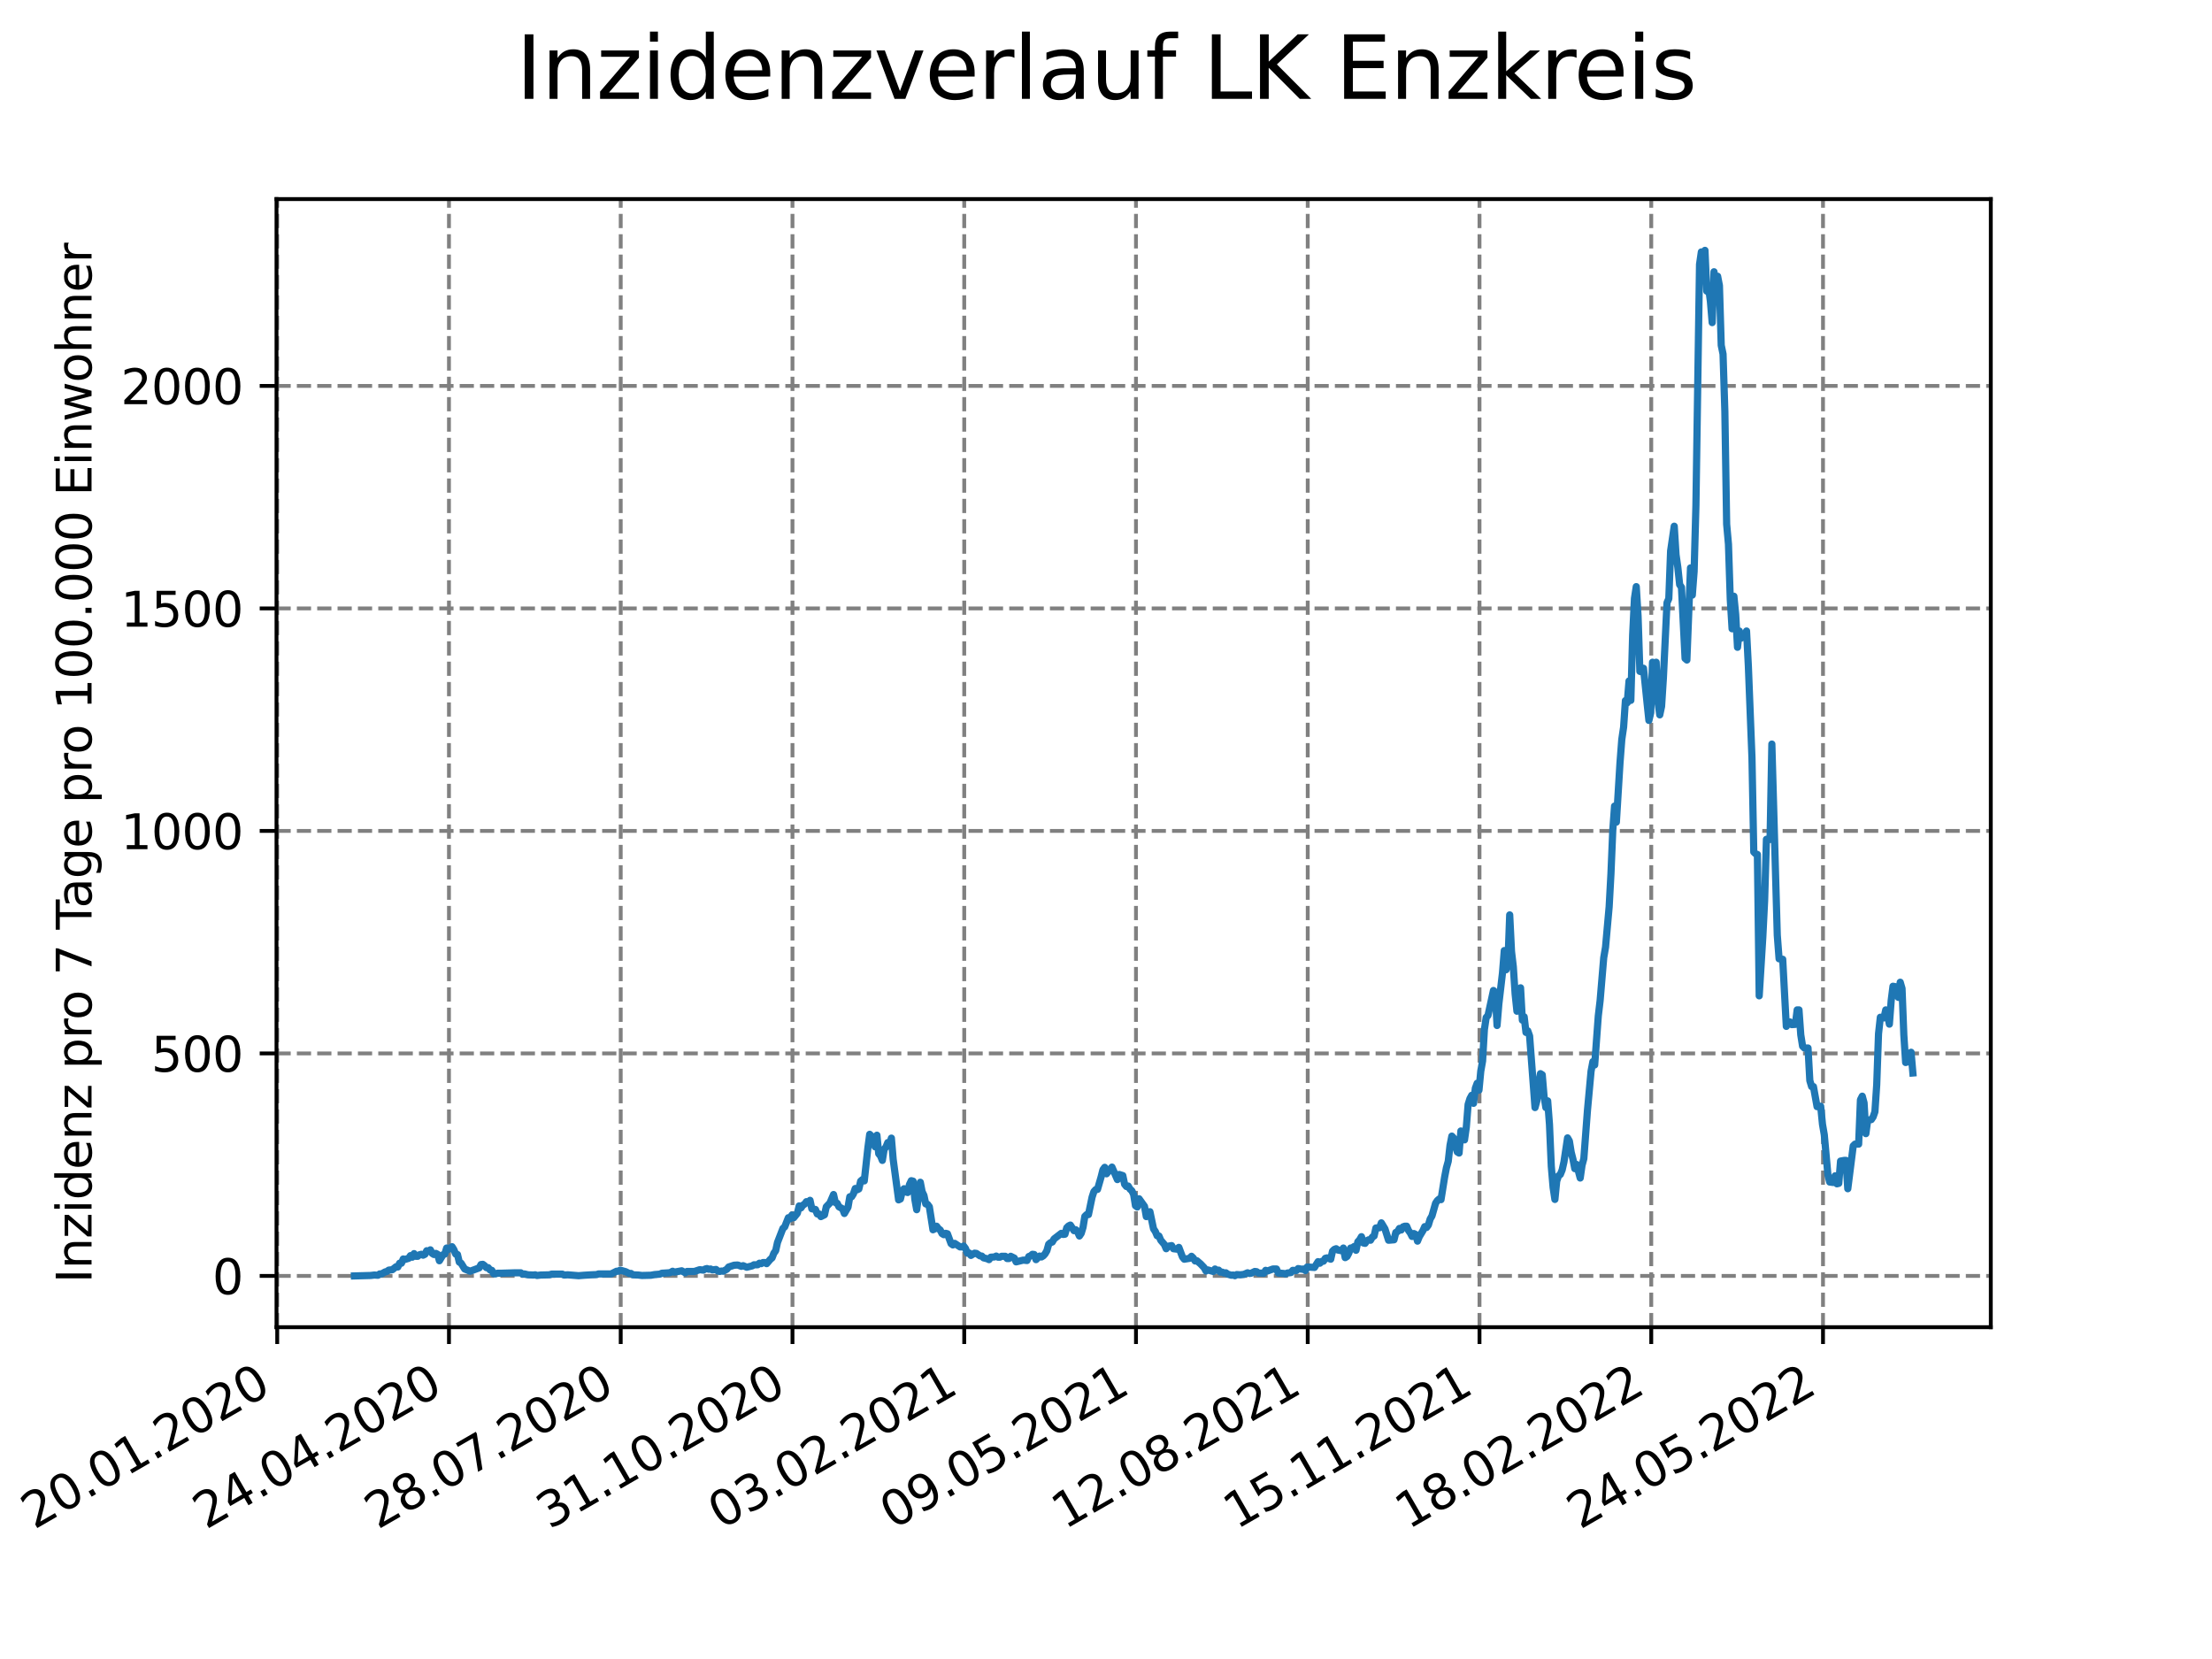 <?xml version="1.0" encoding="utf-8" standalone="no"?>
<!DOCTYPE svg PUBLIC "-//W3C//DTD SVG 1.1//EN"
  "http://www.w3.org/Graphics/SVG/1.1/DTD/svg11.dtd">
<svg xmlns:xlink="http://www.w3.org/1999/xlink" width="460.8pt" height="345.6pt" viewBox="0 0 460.8 345.6" xmlns="http://www.w3.org/2000/svg" version="1.1">
 <defs>
  <style type="text/css">*{stroke-linejoin: round; stroke-linecap: butt}</style>
 </defs>
 <g id="figure_1">
  <g id="patch_1">
   <path d="M 0 345.6 
L 460.8 345.6 
L 460.8 0 
L 0 0 
z
" style="fill: #ffffff"/>
  </g>
  <g id="axes_1">
   <g id="patch_2">
    <path d="M 57.6 276.48 
L 414.72 276.48 
L 414.72 41.472 
L 57.6 41.472 
z
" style="fill: #ffffff"/>
   </g>
   <g id="matplotlib.axis_1">
    <g id="xtick_1">
     <g id="line2d_1">
      <path d="M 57.748 276.48 
L 57.748 41.472 
" clip-path="url(#pcecd76188a)" style="fill: none; stroke-dasharray: 2.96,1.28; stroke-dashoffset: 0; stroke: #808080; stroke-width: 0.8"/>
     </g>
     <g id="line2d_2">
      <defs>
       <path id="mc641dbe0fe" d="M 0 0 
L 0 3.5 
" style="stroke: #000000; stroke-width: 0.8"/>
      </defs>
      <g>
       <use xlink:href="#mc641dbe0fe" x="57.748" y="276.48" style="stroke: #000000; stroke-width: 0.8"/>
      </g>
     </g>
     <g id="text_1">
      <!-- 20.01.2020 -->
      <g transform="translate(7.122 318.689)rotate(-30)scale(0.1 -0.1)">
       <defs>
        <path id="DejaVuSans-32" d="M 1228 531 
L 3431 531 
L 3431 0 
L 469 0 
L 469 531 
Q 828 903 1448 1529 
Q 2069 2156 2228 2338 
Q 2531 2678 2651 2914 
Q 2772 3150 2772 3378 
Q 2772 3750 2511 3984 
Q 2250 4219 1831 4219 
Q 1534 4219 1204 4116 
Q 875 4013 500 3803 
L 500 4441 
Q 881 4594 1212 4672 
Q 1544 4750 1819 4750 
Q 2544 4750 2975 4387 
Q 3406 4025 3406 3419 
Q 3406 3131 3298 2873 
Q 3191 2616 2906 2266 
Q 2828 2175 2409 1742 
Q 1991 1309 1228 531 
z
" transform="scale(0.016)"/>
        <path id="DejaVuSans-30" d="M 2034 4250 
Q 1547 4250 1301 3770 
Q 1056 3291 1056 2328 
Q 1056 1369 1301 889 
Q 1547 409 2034 409 
Q 2525 409 2770 889 
Q 3016 1369 3016 2328 
Q 3016 3291 2770 3770 
Q 2525 4250 2034 4250 
z
M 2034 4750 
Q 2819 4750 3233 4129 
Q 3647 3509 3647 2328 
Q 3647 1150 3233 529 
Q 2819 -91 2034 -91 
Q 1250 -91 836 529 
Q 422 1150 422 2328 
Q 422 3509 836 4129 
Q 1250 4750 2034 4750 
z
" transform="scale(0.016)"/>
        <path id="DejaVuSans-2e" d="M 684 794 
L 1344 794 
L 1344 0 
L 684 0 
L 684 794 
z
" transform="scale(0.016)"/>
        <path id="DejaVuSans-31" d="M 794 531 
L 1825 531 
L 1825 4091 
L 703 3866 
L 703 4441 
L 1819 4666 
L 2450 4666 
L 2450 531 
L 3481 531 
L 3481 0 
L 794 0 
L 794 531 
z
" transform="scale(0.016)"/>
       </defs>
       <use xlink:href="#DejaVuSans-32"/>
       <use xlink:href="#DejaVuSans-30" x="63.623"/>
       <use xlink:href="#DejaVuSans-2e" x="127.246"/>
       <use xlink:href="#DejaVuSans-30" x="159.033"/>
       <use xlink:href="#DejaVuSans-31" x="222.656"/>
       <use xlink:href="#DejaVuSans-2e" x="286.279"/>
       <use xlink:href="#DejaVuSans-32" x="318.066"/>
       <use xlink:href="#DejaVuSans-30" x="381.689"/>
       <use xlink:href="#DejaVuSans-32" x="445.312"/>
       <use xlink:href="#DejaVuSans-30" x="508.936"/>
      </g>
     </g>
    </g>
    <g id="xtick_2">
     <g id="line2d_3">
      <path d="M 93.527 276.48 
L 93.527 41.472 
" clip-path="url(#pcecd76188a)" style="fill: none; stroke-dasharray: 2.96,1.28; stroke-dashoffset: 0; stroke: #808080; stroke-width: 0.8"/>
     </g>
     <g id="line2d_4">
      <g>
       <use xlink:href="#mc641dbe0fe" x="93.527" y="276.48" style="stroke: #000000; stroke-width: 0.8"/>
      </g>
     </g>
     <g id="text_2">
      <!-- 24.04.2020 -->
      <g transform="translate(42.902 318.689)rotate(-30)scale(0.1 -0.1)">
       <defs>
        <path id="DejaVuSans-34" d="M 2419 4116 
L 825 1625 
L 2419 1625 
L 2419 4116 
z
M 2253 4666 
L 3047 4666 
L 3047 1625 
L 3713 1625 
L 3713 1100 
L 3047 1100 
L 3047 0 
L 2419 0 
L 2419 1100 
L 313 1100 
L 313 1709 
L 2253 4666 
z
" transform="scale(0.016)"/>
       </defs>
       <use xlink:href="#DejaVuSans-32"/>
       <use xlink:href="#DejaVuSans-34" x="63.623"/>
       <use xlink:href="#DejaVuSans-2e" x="127.246"/>
       <use xlink:href="#DejaVuSans-30" x="159.033"/>
       <use xlink:href="#DejaVuSans-34" x="222.656"/>
       <use xlink:href="#DejaVuSans-2e" x="286.279"/>
       <use xlink:href="#DejaVuSans-32" x="318.066"/>
       <use xlink:href="#DejaVuSans-30" x="381.689"/>
       <use xlink:href="#DejaVuSans-32" x="445.312"/>
       <use xlink:href="#DejaVuSans-30" x="508.936"/>
      </g>
     </g>
    </g>
    <g id="xtick_3">
     <g id="line2d_5">
      <path d="M 129.307 276.48 
L 129.307 41.472 
" clip-path="url(#pcecd76188a)" style="fill: none; stroke-dasharray: 2.96,1.28; stroke-dashoffset: 0; stroke: #808080; stroke-width: 0.8"/>
     </g>
     <g id="line2d_6">
      <g>
       <use xlink:href="#mc641dbe0fe" x="129.307" y="276.48" style="stroke: #000000; stroke-width: 0.8"/>
      </g>
     </g>
     <g id="text_3">
      <!-- 28.07.2020 -->
      <g transform="translate(78.682 318.689)rotate(-30)scale(0.1 -0.1)">
       <defs>
        <path id="DejaVuSans-38" d="M 2034 2216 
Q 1584 2216 1326 1975 
Q 1069 1734 1069 1313 
Q 1069 891 1326 650 
Q 1584 409 2034 409 
Q 2484 409 2743 651 
Q 3003 894 3003 1313 
Q 3003 1734 2745 1975 
Q 2488 2216 2034 2216 
z
M 1403 2484 
Q 997 2584 770 2862 
Q 544 3141 544 3541 
Q 544 4100 942 4425 
Q 1341 4750 2034 4750 
Q 2731 4750 3128 4425 
Q 3525 4100 3525 3541 
Q 3525 3141 3298 2862 
Q 3072 2584 2669 2484 
Q 3125 2378 3379 2068 
Q 3634 1759 3634 1313 
Q 3634 634 3220 271 
Q 2806 -91 2034 -91 
Q 1263 -91 848 271 
Q 434 634 434 1313 
Q 434 1759 690 2068 
Q 947 2378 1403 2484 
z
M 1172 3481 
Q 1172 3119 1398 2916 
Q 1625 2713 2034 2713 
Q 2441 2713 2670 2916 
Q 2900 3119 2900 3481 
Q 2900 3844 2670 4047 
Q 2441 4250 2034 4250 
Q 1625 4250 1398 4047 
Q 1172 3844 1172 3481 
z
" transform="scale(0.016)"/>
        <path id="DejaVuSans-37" d="M 525 4666 
L 3525 4666 
L 3525 4397 
L 1831 0 
L 1172 0 
L 2766 4134 
L 525 4134 
L 525 4666 
z
" transform="scale(0.016)"/>
       </defs>
       <use xlink:href="#DejaVuSans-32"/>
       <use xlink:href="#DejaVuSans-38" x="63.623"/>
       <use xlink:href="#DejaVuSans-2e" x="127.246"/>
       <use xlink:href="#DejaVuSans-30" x="159.033"/>
       <use xlink:href="#DejaVuSans-37" x="222.656"/>
       <use xlink:href="#DejaVuSans-2e" x="286.279"/>
       <use xlink:href="#DejaVuSans-32" x="318.066"/>
       <use xlink:href="#DejaVuSans-30" x="381.689"/>
       <use xlink:href="#DejaVuSans-32" x="445.312"/>
       <use xlink:href="#DejaVuSans-30" x="508.936"/>
      </g>
     </g>
    </g>
    <g id="xtick_4">
     <g id="line2d_7">
      <path d="M 165.087 276.48 
L 165.087 41.472 
" clip-path="url(#pcecd76188a)" style="fill: none; stroke-dasharray: 2.96,1.28; stroke-dashoffset: 0; stroke: #808080; stroke-width: 0.8"/>
     </g>
     <g id="line2d_8">
      <g>
       <use xlink:href="#mc641dbe0fe" x="165.087" y="276.48" style="stroke: #000000; stroke-width: 0.8"/>
      </g>
     </g>
     <g id="text_4">
      <!-- 31.10.2020 -->
      <g transform="translate(114.462 318.689)rotate(-30)scale(0.1 -0.1)">
       <defs>
        <path id="DejaVuSans-33" d="M 2597 2516 
Q 3050 2419 3304 2112 
Q 3559 1806 3559 1356 
Q 3559 666 3084 287 
Q 2609 -91 1734 -91 
Q 1441 -91 1130 -33 
Q 819 25 488 141 
L 488 750 
Q 750 597 1062 519 
Q 1375 441 1716 441 
Q 2309 441 2620 675 
Q 2931 909 2931 1356 
Q 2931 1769 2642 2001 
Q 2353 2234 1838 2234 
L 1294 2234 
L 1294 2753 
L 1863 2753 
Q 2328 2753 2575 2939 
Q 2822 3125 2822 3475 
Q 2822 3834 2567 4026 
Q 2313 4219 1838 4219 
Q 1578 4219 1281 4162 
Q 984 4106 628 3988 
L 628 4550 
Q 988 4650 1302 4700 
Q 1616 4750 1894 4750 
Q 2613 4750 3031 4423 
Q 3450 4097 3450 3541 
Q 3450 3153 3228 2886 
Q 3006 2619 2597 2516 
z
" transform="scale(0.016)"/>
       </defs>
       <use xlink:href="#DejaVuSans-33"/>
       <use xlink:href="#DejaVuSans-31" x="63.623"/>
       <use xlink:href="#DejaVuSans-2e" x="127.246"/>
       <use xlink:href="#DejaVuSans-31" x="159.033"/>
       <use xlink:href="#DejaVuSans-30" x="222.656"/>
       <use xlink:href="#DejaVuSans-2e" x="286.279"/>
       <use xlink:href="#DejaVuSans-32" x="318.066"/>
       <use xlink:href="#DejaVuSans-30" x="381.689"/>
       <use xlink:href="#DejaVuSans-32" x="445.312"/>
       <use xlink:href="#DejaVuSans-30" x="508.936"/>
      </g>
     </g>
    </g>
    <g id="xtick_5">
     <g id="line2d_9">
      <path d="M 200.867 276.48 
L 200.867 41.472 
" clip-path="url(#pcecd76188a)" style="fill: none; stroke-dasharray: 2.96,1.28; stroke-dashoffset: 0; stroke: #808080; stroke-width: 0.8"/>
     </g>
     <g id="line2d_10">
      <g>
       <use xlink:href="#mc641dbe0fe" x="200.867" y="276.48" style="stroke: #000000; stroke-width: 0.8"/>
      </g>
     </g>
     <g id="text_5">
      <!-- 03.02.2021 -->
      <g transform="translate(150.241 318.689)rotate(-30)scale(0.1 -0.1)">
       <use xlink:href="#DejaVuSans-30"/>
       <use xlink:href="#DejaVuSans-33" x="63.623"/>
       <use xlink:href="#DejaVuSans-2e" x="127.246"/>
       <use xlink:href="#DejaVuSans-30" x="159.033"/>
       <use xlink:href="#DejaVuSans-32" x="222.656"/>
       <use xlink:href="#DejaVuSans-2e" x="286.279"/>
       <use xlink:href="#DejaVuSans-32" x="318.066"/>
       <use xlink:href="#DejaVuSans-30" x="381.689"/>
       <use xlink:href="#DejaVuSans-32" x="445.312"/>
       <use xlink:href="#DejaVuSans-31" x="508.936"/>
      </g>
     </g>
    </g>
    <g id="xtick_6">
     <g id="line2d_11">
      <path d="M 236.646 276.48 
L 236.646 41.472 
" clip-path="url(#pcecd76188a)" style="fill: none; stroke-dasharray: 2.96,1.28; stroke-dashoffset: 0; stroke: #808080; stroke-width: 0.8"/>
     </g>
     <g id="line2d_12">
      <g>
       <use xlink:href="#mc641dbe0fe" x="236.646" y="276.48" style="stroke: #000000; stroke-width: 0.8"/>
      </g>
     </g>
     <g id="text_6">
      <!-- 09.05.2021 -->
      <g transform="translate(186.021 318.689)rotate(-30)scale(0.1 -0.1)">
       <defs>
        <path id="DejaVuSans-39" d="M 703 97 
L 703 672 
Q 941 559 1184 500 
Q 1428 441 1663 441 
Q 2288 441 2617 861 
Q 2947 1281 2994 2138 
Q 2813 1869 2534 1725 
Q 2256 1581 1919 1581 
Q 1219 1581 811 2004 
Q 403 2428 403 3163 
Q 403 3881 828 4315 
Q 1253 4750 1959 4750 
Q 2769 4750 3195 4129 
Q 3622 3509 3622 2328 
Q 3622 1225 3098 567 
Q 2575 -91 1691 -91 
Q 1453 -91 1209 -44 
Q 966 3 703 97 
z
M 1959 2075 
Q 2384 2075 2632 2365 
Q 2881 2656 2881 3163 
Q 2881 3666 2632 3958 
Q 2384 4250 1959 4250 
Q 1534 4250 1286 3958 
Q 1038 3666 1038 3163 
Q 1038 2656 1286 2365 
Q 1534 2075 1959 2075 
z
" transform="scale(0.016)"/>
        <path id="DejaVuSans-35" d="M 691 4666 
L 3169 4666 
L 3169 4134 
L 1269 4134 
L 1269 2991 
Q 1406 3038 1543 3061 
Q 1681 3084 1819 3084 
Q 2600 3084 3056 2656 
Q 3513 2228 3513 1497 
Q 3513 744 3044 326 
Q 2575 -91 1722 -91 
Q 1428 -91 1123 -41 
Q 819 9 494 109 
L 494 744 
Q 775 591 1075 516 
Q 1375 441 1709 441 
Q 2250 441 2565 725 
Q 2881 1009 2881 1497 
Q 2881 1984 2565 2268 
Q 2250 2553 1709 2553 
Q 1456 2553 1204 2497 
Q 953 2441 691 2322 
L 691 4666 
z
" transform="scale(0.016)"/>
       </defs>
       <use xlink:href="#DejaVuSans-30"/>
       <use xlink:href="#DejaVuSans-39" x="63.623"/>
       <use xlink:href="#DejaVuSans-2e" x="127.246"/>
       <use xlink:href="#DejaVuSans-30" x="159.033"/>
       <use xlink:href="#DejaVuSans-35" x="222.656"/>
       <use xlink:href="#DejaVuSans-2e" x="286.279"/>
       <use xlink:href="#DejaVuSans-32" x="318.066"/>
       <use xlink:href="#DejaVuSans-30" x="381.689"/>
       <use xlink:href="#DejaVuSans-32" x="445.312"/>
       <use xlink:href="#DejaVuSans-31" x="508.936"/>
      </g>
     </g>
    </g>
    <g id="xtick_7">
     <g id="line2d_13">
      <path d="M 272.426 276.48 
L 272.426 41.472 
" clip-path="url(#pcecd76188a)" style="fill: none; stroke-dasharray: 2.96,1.28; stroke-dashoffset: 0; stroke: #808080; stroke-width: 0.8"/>
     </g>
     <g id="line2d_14">
      <g>
       <use xlink:href="#mc641dbe0fe" x="272.426" y="276.48" style="stroke: #000000; stroke-width: 0.8"/>
      </g>
     </g>
     <g id="text_7">
      <!-- 12.08.2021 -->
      <g transform="translate(221.801 318.689)rotate(-30)scale(0.1 -0.1)">
       <use xlink:href="#DejaVuSans-31"/>
       <use xlink:href="#DejaVuSans-32" x="63.623"/>
       <use xlink:href="#DejaVuSans-2e" x="127.246"/>
       <use xlink:href="#DejaVuSans-30" x="159.033"/>
       <use xlink:href="#DejaVuSans-38" x="222.656"/>
       <use xlink:href="#DejaVuSans-2e" x="286.279"/>
       <use xlink:href="#DejaVuSans-32" x="318.066"/>
       <use xlink:href="#DejaVuSans-30" x="381.689"/>
       <use xlink:href="#DejaVuSans-32" x="445.312"/>
       <use xlink:href="#DejaVuSans-31" x="508.936"/>
      </g>
     </g>
    </g>
    <g id="xtick_8">
     <g id="line2d_15">
      <path d="M 308.206 276.48 
L 308.206 41.472 
" clip-path="url(#pcecd76188a)" style="fill: none; stroke-dasharray: 2.96,1.28; stroke-dashoffset: 0; stroke: #808080; stroke-width: 0.8"/>
     </g>
     <g id="line2d_16">
      <g>
       <use xlink:href="#mc641dbe0fe" x="308.206" y="276.48" style="stroke: #000000; stroke-width: 0.8"/>
      </g>
     </g>
     <g id="text_8">
      <!-- 15.11.2021 -->
      <g transform="translate(257.581 318.689)rotate(-30)scale(0.1 -0.1)">
       <use xlink:href="#DejaVuSans-31"/>
       <use xlink:href="#DejaVuSans-35" x="63.623"/>
       <use xlink:href="#DejaVuSans-2e" x="127.246"/>
       <use xlink:href="#DejaVuSans-31" x="159.033"/>
       <use xlink:href="#DejaVuSans-31" x="222.656"/>
       <use xlink:href="#DejaVuSans-2e" x="286.279"/>
       <use xlink:href="#DejaVuSans-32" x="318.066"/>
       <use xlink:href="#DejaVuSans-30" x="381.689"/>
       <use xlink:href="#DejaVuSans-32" x="445.312"/>
       <use xlink:href="#DejaVuSans-31" x="508.936"/>
      </g>
     </g>
    </g>
    <g id="xtick_9">
     <g id="line2d_17">
      <path d="M 343.986 276.48 
L 343.986 41.472 
" clip-path="url(#pcecd76188a)" style="fill: none; stroke-dasharray: 2.96,1.28; stroke-dashoffset: 0; stroke: #808080; stroke-width: 0.8"/>
     </g>
     <g id="line2d_18">
      <g>
       <use xlink:href="#mc641dbe0fe" x="343.986" y="276.48" style="stroke: #000000; stroke-width: 0.8"/>
      </g>
     </g>
     <g id="text_9">
      <!-- 18.02.2022 -->
      <g transform="translate(293.361 318.689)rotate(-30)scale(0.1 -0.1)">
       <use xlink:href="#DejaVuSans-31"/>
       <use xlink:href="#DejaVuSans-38" x="63.623"/>
       <use xlink:href="#DejaVuSans-2e" x="127.246"/>
       <use xlink:href="#DejaVuSans-30" x="159.033"/>
       <use xlink:href="#DejaVuSans-32" x="222.656"/>
       <use xlink:href="#DejaVuSans-2e" x="286.279"/>
       <use xlink:href="#DejaVuSans-32" x="318.066"/>
       <use xlink:href="#DejaVuSans-30" x="381.689"/>
       <use xlink:href="#DejaVuSans-32" x="445.312"/>
       <use xlink:href="#DejaVuSans-32" x="508.936"/>
      </g>
     </g>
    </g>
    <g id="xtick_10">
     <g id="line2d_19">
      <path d="M 379.766 276.48 
L 379.766 41.472 
" clip-path="url(#pcecd76188a)" style="fill: none; stroke-dasharray: 2.96,1.28; stroke-dashoffset: 0; stroke: #808080; stroke-width: 0.8"/>
     </g>
     <g id="line2d_20">
      <g>
       <use xlink:href="#mc641dbe0fe" x="379.766" y="276.48" style="stroke: #000000; stroke-width: 0.8"/>
      </g>
     </g>
     <g id="text_10">
      <!-- 24.05.2022 -->
      <g transform="translate(329.14 318.689)rotate(-30)scale(0.1 -0.1)">
       <use xlink:href="#DejaVuSans-32"/>
       <use xlink:href="#DejaVuSans-34" x="63.623"/>
       <use xlink:href="#DejaVuSans-2e" x="127.246"/>
       <use xlink:href="#DejaVuSans-30" x="159.033"/>
       <use xlink:href="#DejaVuSans-35" x="222.656"/>
       <use xlink:href="#DejaVuSans-2e" x="286.279"/>
       <use xlink:href="#DejaVuSans-32" x="318.066"/>
       <use xlink:href="#DejaVuSans-30" x="381.689"/>
       <use xlink:href="#DejaVuSans-32" x="445.312"/>
       <use xlink:href="#DejaVuSans-32" x="508.936"/>
      </g>
     </g>
    </g>
   </g>
   <g id="matplotlib.axis_2">
    <g id="ytick_1">
     <g id="line2d_21">
      <path d="M 57.6 265.798 
L 414.72 265.798 
" clip-path="url(#pcecd76188a)" style="fill: none; stroke-dasharray: 2.96,1.28; stroke-dashoffset: 0; stroke: #808080; stroke-width: 0.8"/>
     </g>
     <g id="line2d_22">
      <defs>
       <path id="m8a244eba65" d="M 0 0 
L -3.5 0 
" style="stroke: #000000; stroke-width: 0.8"/>
      </defs>
      <g>
       <use xlink:href="#m8a244eba65" x="57.6" y="265.798" style="stroke: #000000; stroke-width: 0.8"/>
      </g>
     </g>
     <g id="text_11">
      <!-- 0 -->
      <g transform="translate(44.237 269.597)scale(0.1 -0.1)">
       <use xlink:href="#DejaVuSans-30"/>
      </g>
     </g>
    </g>
    <g id="ytick_2">
     <g id="line2d_23">
      <path d="M 57.6 219.447 
L 414.72 219.447 
" clip-path="url(#pcecd76188a)" style="fill: none; stroke-dasharray: 2.96,1.28; stroke-dashoffset: 0; stroke: #808080; stroke-width: 0.8"/>
     </g>
     <g id="line2d_24">
      <g>
       <use xlink:href="#m8a244eba65" x="57.6" y="219.447" style="stroke: #000000; stroke-width: 0.8"/>
      </g>
     </g>
     <g id="text_12">
      <!-- 500 -->
      <g transform="translate(31.512 223.246)scale(0.1 -0.1)">
       <use xlink:href="#DejaVuSans-35"/>
       <use xlink:href="#DejaVuSans-30" x="63.623"/>
       <use xlink:href="#DejaVuSans-30" x="127.246"/>
      </g>
     </g>
    </g>
    <g id="ytick_3">
     <g id="line2d_25">
      <path d="M 57.6 173.095 
L 414.72 173.095 
" clip-path="url(#pcecd76188a)" style="fill: none; stroke-dasharray: 2.96,1.28; stroke-dashoffset: 0; stroke: #808080; stroke-width: 0.8"/>
     </g>
     <g id="line2d_26">
      <g>
       <use xlink:href="#m8a244eba65" x="57.6" y="173.095" style="stroke: #000000; stroke-width: 0.8"/>
      </g>
     </g>
     <g id="text_13">
      <!-- 1000 -->
      <g transform="translate(25.15 176.895)scale(0.1 -0.1)">
       <use xlink:href="#DejaVuSans-31"/>
       <use xlink:href="#DejaVuSans-30" x="63.623"/>
       <use xlink:href="#DejaVuSans-30" x="127.246"/>
       <use xlink:href="#DejaVuSans-30" x="190.869"/>
      </g>
     </g>
    </g>
    <g id="ytick_4">
     <g id="line2d_27">
      <path d="M 57.6 126.744 
L 414.72 126.744 
" clip-path="url(#pcecd76188a)" style="fill: none; stroke-dasharray: 2.96,1.28; stroke-dashoffset: 0; stroke: #808080; stroke-width: 0.8"/>
     </g>
     <g id="line2d_28">
      <g>
       <use xlink:href="#m8a244eba65" x="57.6" y="126.744" style="stroke: #000000; stroke-width: 0.8"/>
      </g>
     </g>
     <g id="text_14">
      <!-- 1500 -->
      <g transform="translate(25.15 130.543)scale(0.1 -0.1)">
       <use xlink:href="#DejaVuSans-31"/>
       <use xlink:href="#DejaVuSans-35" x="63.623"/>
       <use xlink:href="#DejaVuSans-30" x="127.246"/>
       <use xlink:href="#DejaVuSans-30" x="190.869"/>
      </g>
     </g>
    </g>
    <g id="ytick_5">
     <g id="line2d_29">
      <path d="M 57.6 80.393 
L 414.72 80.393 
" clip-path="url(#pcecd76188a)" style="fill: none; stroke-dasharray: 2.96,1.28; stroke-dashoffset: 0; stroke: #808080; stroke-width: 0.8"/>
     </g>
     <g id="line2d_30">
      <g>
       <use xlink:href="#m8a244eba65" x="57.6" y="80.393" style="stroke: #000000; stroke-width: 0.8"/>
      </g>
     </g>
     <g id="text_15">
      <!-- 2000 -->
      <g transform="translate(25.15 84.192)scale(0.1 -0.1)">
       <use xlink:href="#DejaVuSans-32"/>
       <use xlink:href="#DejaVuSans-30" x="63.623"/>
       <use xlink:href="#DejaVuSans-30" x="127.246"/>
       <use xlink:href="#DejaVuSans-30" x="190.869"/>
      </g>
     </g>
    </g>
    <g id="text_16">
     <!-- Inzidenz pro 7 Tage pro 100.000 Einwohner -->
     <g transform="translate(19.07 267.301)rotate(-90)scale(0.1 -0.1)">
      <defs>
       <path id="DejaVuSans-49" d="M 628 4666 
L 1259 4666 
L 1259 0 
L 628 0 
L 628 4666 
z
" transform="scale(0.016)"/>
       <path id="DejaVuSans-6e" d="M 3513 2113 
L 3513 0 
L 2938 0 
L 2938 2094 
Q 2938 2591 2744 2837 
Q 2550 3084 2163 3084 
Q 1697 3084 1428 2787 
Q 1159 2491 1159 1978 
L 1159 0 
L 581 0 
L 581 3500 
L 1159 3500 
L 1159 2956 
Q 1366 3272 1645 3428 
Q 1925 3584 2291 3584 
Q 2894 3584 3203 3211 
Q 3513 2838 3513 2113 
z
" transform="scale(0.016)"/>
       <path id="DejaVuSans-7a" d="M 353 3500 
L 3084 3500 
L 3084 2975 
L 922 459 
L 3084 459 
L 3084 0 
L 275 0 
L 275 525 
L 2438 3041 
L 353 3041 
L 353 3500 
z
" transform="scale(0.016)"/>
       <path id="DejaVuSans-69" d="M 603 3500 
L 1178 3500 
L 1178 0 
L 603 0 
L 603 3500 
z
M 603 4863 
L 1178 4863 
L 1178 4134 
L 603 4134 
L 603 4863 
z
" transform="scale(0.016)"/>
       <path id="DejaVuSans-64" d="M 2906 2969 
L 2906 4863 
L 3481 4863 
L 3481 0 
L 2906 0 
L 2906 525 
Q 2725 213 2448 61 
Q 2172 -91 1784 -91 
Q 1150 -91 751 415 
Q 353 922 353 1747 
Q 353 2572 751 3078 
Q 1150 3584 1784 3584 
Q 2172 3584 2448 3432 
Q 2725 3281 2906 2969 
z
M 947 1747 
Q 947 1113 1208 752 
Q 1469 391 1925 391 
Q 2381 391 2643 752 
Q 2906 1113 2906 1747 
Q 2906 2381 2643 2742 
Q 2381 3103 1925 3103 
Q 1469 3103 1208 2742 
Q 947 2381 947 1747 
z
" transform="scale(0.016)"/>
       <path id="DejaVuSans-65" d="M 3597 1894 
L 3597 1613 
L 953 1613 
Q 991 1019 1311 708 
Q 1631 397 2203 397 
Q 2534 397 2845 478 
Q 3156 559 3463 722 
L 3463 178 
Q 3153 47 2828 -22 
Q 2503 -91 2169 -91 
Q 1331 -91 842 396 
Q 353 884 353 1716 
Q 353 2575 817 3079 
Q 1281 3584 2069 3584 
Q 2775 3584 3186 3129 
Q 3597 2675 3597 1894 
z
M 3022 2063 
Q 3016 2534 2758 2815 
Q 2500 3097 2075 3097 
Q 1594 3097 1305 2825 
Q 1016 2553 972 2059 
L 3022 2063 
z
" transform="scale(0.016)"/>
       <path id="DejaVuSans-20" transform="scale(0.016)"/>
       <path id="DejaVuSans-70" d="M 1159 525 
L 1159 -1331 
L 581 -1331 
L 581 3500 
L 1159 3500 
L 1159 2969 
Q 1341 3281 1617 3432 
Q 1894 3584 2278 3584 
Q 2916 3584 3314 3078 
Q 3713 2572 3713 1747 
Q 3713 922 3314 415 
Q 2916 -91 2278 -91 
Q 1894 -91 1617 61 
Q 1341 213 1159 525 
z
M 3116 1747 
Q 3116 2381 2855 2742 
Q 2594 3103 2138 3103 
Q 1681 3103 1420 2742 
Q 1159 2381 1159 1747 
Q 1159 1113 1420 752 
Q 1681 391 2138 391 
Q 2594 391 2855 752 
Q 3116 1113 3116 1747 
z
" transform="scale(0.016)"/>
       <path id="DejaVuSans-72" d="M 2631 2963 
Q 2534 3019 2420 3045 
Q 2306 3072 2169 3072 
Q 1681 3072 1420 2755 
Q 1159 2438 1159 1844 
L 1159 0 
L 581 0 
L 581 3500 
L 1159 3500 
L 1159 2956 
Q 1341 3275 1631 3429 
Q 1922 3584 2338 3584 
Q 2397 3584 2469 3576 
Q 2541 3569 2628 3553 
L 2631 2963 
z
" transform="scale(0.016)"/>
       <path id="DejaVuSans-6f" d="M 1959 3097 
Q 1497 3097 1228 2736 
Q 959 2375 959 1747 
Q 959 1119 1226 758 
Q 1494 397 1959 397 
Q 2419 397 2687 759 
Q 2956 1122 2956 1747 
Q 2956 2369 2687 2733 
Q 2419 3097 1959 3097 
z
M 1959 3584 
Q 2709 3584 3137 3096 
Q 3566 2609 3566 1747 
Q 3566 888 3137 398 
Q 2709 -91 1959 -91 
Q 1206 -91 779 398 
Q 353 888 353 1747 
Q 353 2609 779 3096 
Q 1206 3584 1959 3584 
z
" transform="scale(0.016)"/>
       <path id="DejaVuSans-54" d="M -19 4666 
L 3928 4666 
L 3928 4134 
L 2272 4134 
L 2272 0 
L 1638 0 
L 1638 4134 
L -19 4134 
L -19 4666 
z
" transform="scale(0.016)"/>
       <path id="DejaVuSans-61" d="M 2194 1759 
Q 1497 1759 1228 1600 
Q 959 1441 959 1056 
Q 959 750 1161 570 
Q 1363 391 1709 391 
Q 2188 391 2477 730 
Q 2766 1069 2766 1631 
L 2766 1759 
L 2194 1759 
z
M 3341 1997 
L 3341 0 
L 2766 0 
L 2766 531 
Q 2569 213 2275 61 
Q 1981 -91 1556 -91 
Q 1019 -91 701 211 
Q 384 513 384 1019 
Q 384 1609 779 1909 
Q 1175 2209 1959 2209 
L 2766 2209 
L 2766 2266 
Q 2766 2663 2505 2880 
Q 2244 3097 1772 3097 
Q 1472 3097 1187 3025 
Q 903 2953 641 2809 
L 641 3341 
Q 956 3463 1253 3523 
Q 1550 3584 1831 3584 
Q 2591 3584 2966 3190 
Q 3341 2797 3341 1997 
z
" transform="scale(0.016)"/>
       <path id="DejaVuSans-67" d="M 2906 1791 
Q 2906 2416 2648 2759 
Q 2391 3103 1925 3103 
Q 1463 3103 1205 2759 
Q 947 2416 947 1791 
Q 947 1169 1205 825 
Q 1463 481 1925 481 
Q 2391 481 2648 825 
Q 2906 1169 2906 1791 
z
M 3481 434 
Q 3481 -459 3084 -895 
Q 2688 -1331 1869 -1331 
Q 1566 -1331 1297 -1286 
Q 1028 -1241 775 -1147 
L 775 -588 
Q 1028 -725 1275 -790 
Q 1522 -856 1778 -856 
Q 2344 -856 2625 -561 
Q 2906 -266 2906 331 
L 2906 616 
Q 2728 306 2450 153 
Q 2172 0 1784 0 
Q 1141 0 747 490 
Q 353 981 353 1791 
Q 353 2603 747 3093 
Q 1141 3584 1784 3584 
Q 2172 3584 2450 3431 
Q 2728 3278 2906 2969 
L 2906 3500 
L 3481 3500 
L 3481 434 
z
" transform="scale(0.016)"/>
       <path id="DejaVuSans-45" d="M 628 4666 
L 3578 4666 
L 3578 4134 
L 1259 4134 
L 1259 2753 
L 3481 2753 
L 3481 2222 
L 1259 2222 
L 1259 531 
L 3634 531 
L 3634 0 
L 628 0 
L 628 4666 
z
" transform="scale(0.016)"/>
       <path id="DejaVuSans-77" d="M 269 3500 
L 844 3500 
L 1563 769 
L 2278 3500 
L 2956 3500 
L 3675 769 
L 4391 3500 
L 4966 3500 
L 4050 0 
L 3372 0 
L 2619 2869 
L 1863 0 
L 1184 0 
L 269 3500 
z
" transform="scale(0.016)"/>
       <path id="DejaVuSans-68" d="M 3513 2113 
L 3513 0 
L 2938 0 
L 2938 2094 
Q 2938 2591 2744 2837 
Q 2550 3084 2163 3084 
Q 1697 3084 1428 2787 
Q 1159 2491 1159 1978 
L 1159 0 
L 581 0 
L 581 4863 
L 1159 4863 
L 1159 2956 
Q 1366 3272 1645 3428 
Q 1925 3584 2291 3584 
Q 2894 3584 3203 3211 
Q 3513 2838 3513 2113 
z
" transform="scale(0.016)"/>
      </defs>
      <use xlink:href="#DejaVuSans-49"/>
      <use xlink:href="#DejaVuSans-6e" x="29.492"/>
      <use xlink:href="#DejaVuSans-7a" x="92.871"/>
      <use xlink:href="#DejaVuSans-69" x="145.361"/>
      <use xlink:href="#DejaVuSans-64" x="173.145"/>
      <use xlink:href="#DejaVuSans-65" x="236.621"/>
      <use xlink:href="#DejaVuSans-6e" x="298.145"/>
      <use xlink:href="#DejaVuSans-7a" x="361.523"/>
      <use xlink:href="#DejaVuSans-20" x="414.014"/>
      <use xlink:href="#DejaVuSans-70" x="445.801"/>
      <use xlink:href="#DejaVuSans-72" x="509.277"/>
      <use xlink:href="#DejaVuSans-6f" x="548.141"/>
      <use xlink:href="#DejaVuSans-20" x="609.322"/>
      <use xlink:href="#DejaVuSans-37" x="641.109"/>
      <use xlink:href="#DejaVuSans-20" x="704.732"/>
      <use xlink:href="#DejaVuSans-54" x="736.52"/>
      <use xlink:href="#DejaVuSans-61" x="781.104"/>
      <use xlink:href="#DejaVuSans-67" x="842.383"/>
      <use xlink:href="#DejaVuSans-65" x="905.859"/>
      <use xlink:href="#DejaVuSans-20" x="967.383"/>
      <use xlink:href="#DejaVuSans-70" x="999.17"/>
      <use xlink:href="#DejaVuSans-72" x="1062.646"/>
      <use xlink:href="#DejaVuSans-6f" x="1101.51"/>
      <use xlink:href="#DejaVuSans-20" x="1162.691"/>
      <use xlink:href="#DejaVuSans-31" x="1194.479"/>
      <use xlink:href="#DejaVuSans-30" x="1258.102"/>
      <use xlink:href="#DejaVuSans-30" x="1321.725"/>
      <use xlink:href="#DejaVuSans-2e" x="1385.348"/>
      <use xlink:href="#DejaVuSans-30" x="1417.135"/>
      <use xlink:href="#DejaVuSans-30" x="1480.758"/>
      <use xlink:href="#DejaVuSans-30" x="1544.381"/>
      <use xlink:href="#DejaVuSans-20" x="1608.004"/>
      <use xlink:href="#DejaVuSans-45" x="1639.791"/>
      <use xlink:href="#DejaVuSans-69" x="1702.975"/>
      <use xlink:href="#DejaVuSans-6e" x="1730.758"/>
      <use xlink:href="#DejaVuSans-77" x="1794.137"/>
      <use xlink:href="#DejaVuSans-6f" x="1875.924"/>
      <use xlink:href="#DejaVuSans-68" x="1937.105"/>
      <use xlink:href="#DejaVuSans-6e" x="2000.484"/>
      <use xlink:href="#DejaVuSans-65" x="2063.863"/>
      <use xlink:href="#DejaVuSans-72" x="2125.387"/>
     </g>
    </g>
   </g>
   <g id="line2d_31">
    <path d="M 73.833 265.798 
L 77.222 265.705 
L 77.976 265.612 
L 78.729 265.658 
L 79.106 265.38 
L 79.482 265.38 
L 80.235 264.962 
L 80.612 264.869 
L 80.989 264.59 
L 81.742 264.497 
L 82.495 263.893 
L 82.872 263.94 
L 83.248 263.15 
L 83.625 263.15 
L 84.002 262.267 
L 84.378 262.36 
L 85.132 262.128 
L 85.508 261.57 
L 85.885 261.896 
L 86.261 261.152 
L 86.638 261.71 
L 87.015 261.71 
L 87.391 261.385 
L 87.768 261.292 
L 88.145 261.478 
L 88.521 261.292 
L 88.898 260.548 
L 89.275 260.688 
L 89.651 260.363 
L 90.028 261.106 
L 90.404 261.338 
L 90.781 261.106 
L 91.158 261.292 
L 91.534 262.639 
L 92.288 261.385 
L 92.664 261.245 
L 93.041 259.991 
L 93.417 260.27 
L 94.171 259.712 
L 94.547 260.316 
L 94.924 261.245 
L 95.301 261.338 
L 95.677 262.918 
L 96.054 263.15 
L 96.807 264.358 
L 97.937 264.822 
L 99.82 264.125 
L 100.197 263.429 
L 100.573 263.382 
L 100.95 263.661 
L 101.327 264.079 
L 101.703 264.079 
L 102.08 264.544 
L 102.457 264.636 
L 102.833 265.333 
L 103.21 265.38 
L 103.586 265.24 
L 104.34 265.24 
L 107.353 265.147 
L 108.106 265.147 
L 108.483 265.147 
L 108.859 265.426 
L 109.236 265.38 
L 109.989 265.566 
L 111.119 265.612 
L 111.496 265.566 
L 111.872 265.705 
L 112.626 265.612 
L 114.509 265.566 
L 114.885 265.426 
L 117.145 265.426 
L 117.522 265.612 
L 118.275 265.566 
L 120.535 265.751 
L 121.665 265.658 
L 123.171 265.566 
L 124.301 265.519 
L 124.678 265.38 
L 127.314 265.38 
L 128.444 264.822 
L 128.821 264.822 
L 129.197 264.59 
L 130.327 264.915 
L 131.08 265.287 
L 131.457 265.287 
L 131.834 265.566 
L 132.964 265.612 
L 133.717 265.705 
L 135.6 265.658 
L 136.353 265.519 
L 137.483 265.426 
L 137.86 265.24 
L 139.366 265.147 
L 139.743 265.055 
L 140.12 264.822 
L 140.496 265.008 
L 142.003 264.729 
L 142.756 265.147 
L 143.133 264.869 
L 144.639 264.869 
L 145.769 264.497 
L 146.522 264.59 
L 146.899 264.358 
L 147.275 264.265 
L 147.652 264.404 
L 148.029 264.358 
L 148.405 264.544 
L 149.159 264.451 
L 149.535 264.776 
L 149.912 264.869 
L 150.288 264.776 
L 150.665 264.822 
L 151.418 264.404 
L 151.795 263.94 
L 152.925 263.568 
L 153.678 263.522 
L 154.431 263.8 
L 154.808 263.661 
L 155.561 263.986 
L 156.691 263.707 
L 157.068 263.475 
L 157.821 263.475 
L 158.198 263.15 
L 158.574 263.243 
L 158.951 263.011 
L 159.328 263.011 
L 159.704 263.243 
L 160.457 262.36 
L 160.834 262.035 
L 161.211 261.059 
L 161.587 260.548 
L 161.964 258.83 
L 163.094 255.903 
L 163.471 255.578 
L 164.224 253.673 
L 164.6 253.905 
L 164.977 253.116 
L 165.354 253.673 
L 166.107 252.744 
L 166.484 251.211 
L 166.86 251.629 
L 167.237 251.072 
L 167.613 250.84 
L 167.99 250.329 
L 168.367 250.468 
L 168.743 250.05 
L 169.12 251.815 
L 169.873 251.954 
L 170.25 252.884 
L 170.626 252.884 
L 171.003 253.441 
L 171.756 253.069 
L 172.133 251.397 
L 172.886 250.607 
L 173.64 248.842 
L 174.016 250.514 
L 174.393 250.654 
L 174.769 251.397 
L 175.523 251.815 
L 175.899 252.791 
L 176.653 251.49 
L 177.029 249.307 
L 177.406 249.307 
L 177.782 248.703 
L 178.159 247.588 
L 178.536 247.866 
L 178.912 247.681 
L 179.289 246.055 
L 179.666 245.73 
L 180.042 246.008 
L 180.795 239.133 
L 181.172 236.299 
L 181.549 236.671 
L 181.925 237.461 
L 182.302 238.901 
L 182.679 236.485 
L 183.055 240.341 
L 183.432 240.805 
L 183.809 241.734 
L 184.185 239.412 
L 184.562 238.947 
L 184.938 238.018 
L 185.315 238.39 
L 185.692 237.089 
L 186.068 241.549 
L 187.198 249.957 
L 187.575 249.771 
L 187.951 248.238 
L 188.328 247.634 
L 188.705 248.285 
L 189.081 248.424 
L 189.458 246.752 
L 189.835 245.962 
L 190.211 246.055 
L 190.588 249.91 
L 190.964 252.001 
L 191.718 246.287 
L 192.094 248.238 
L 192.471 249.028 
L 192.848 250.793 
L 193.224 250.886 
L 193.601 251.397 
L 194.354 256.182 
L 194.731 255.996 
L 195.107 255.438 
L 195.484 255.949 
L 195.861 256.228 
L 196.237 256.971 
L 196.614 257.204 
L 196.991 256.925 
L 197.367 257.018 
L 198.12 259.062 
L 198.497 259.341 
L 198.874 259.015 
L 200.004 259.759 
L 200.38 259.759 
L 200.757 259.573 
L 201.133 260.084 
L 201.51 261.059 
L 201.887 261.013 
L 202.263 261.524 
L 203.017 261.059 
L 203.393 261.106 
L 204.147 261.617 
L 204.523 261.663 
L 204.9 262.035 
L 205.653 262.221 
L 206.03 262.407 
L 206.406 261.896 
L 207.16 261.849 
L 207.536 261.663 
L 207.913 261.896 
L 208.289 261.896 
L 208.666 261.71 
L 209.419 261.71 
L 209.796 262.174 
L 210.173 262.174 
L 210.549 261.71 
L 211.302 262.081 
L 211.679 262.871 
L 213.186 262.5 
L 213.939 262.592 
L 214.315 261.756 
L 214.692 261.617 
L 215.069 261.292 
L 215.445 261.338 
L 215.822 262.407 
L 216.575 261.663 
L 216.952 261.849 
L 217.329 261.617 
L 217.705 261.199 
L 218.082 260.548 
L 218.458 259.201 
L 218.835 258.876 
L 219.212 258.737 
L 219.588 258.086 
L 221.095 256.925 
L 221.471 257.157 
L 221.848 257.111 
L 222.225 255.764 
L 222.601 255.392 
L 222.978 255.206 
L 223.731 256.368 
L 224.108 256.182 
L 224.484 256.646 
L 224.861 257.482 
L 225.238 256.925 
L 225.614 255.671 
L 225.991 253.395 
L 226.368 253.023 
L 226.744 253.023 
L 227.498 249.399 
L 227.874 248.238 
L 228.251 247.82 
L 228.627 247.774 
L 229.381 245.172 
L 229.757 243.686 
L 230.134 243.175 
L 230.511 244.522 
L 231.64 243.128 
L 232.77 245.73 
L 233.147 244.661 
L 233.9 244.893 
L 234.277 246.705 
L 234.653 247.17 
L 235.03 247.077 
L 235.407 247.727 
L 235.783 248.052 
L 236.16 248.842 
L 236.537 251.165 
L 236.913 251.443 
L 237.29 249.725 
L 238.42 251.304 
L 238.796 253.441 
L 239.173 252.558 
L 239.55 252.419 
L 240.303 255.996 
L 240.68 256.553 
L 241.056 257.436 
L 241.433 257.482 
L 241.809 258.365 
L 242.563 259.248 
L 242.939 260.13 
L 243.316 259.619 
L 244.069 259.48 
L 244.446 260.13 
L 245.199 260.223 
L 245.576 259.852 
L 246.329 261.849 
L 246.706 262.314 
L 247.836 262.128 
L 248.212 261.71 
L 248.589 262.081 
L 248.965 262.685 
L 249.342 262.639 
L 250.095 263.289 
L 250.849 264.079 
L 251.225 264.776 
L 251.602 264.544 
L 252.732 264.869 
L 253.108 264.358 
L 253.485 264.636 
L 253.862 264.59 
L 254.238 265.008 
L 254.615 265.008 
L 254.991 265.194 
L 255.368 265.147 
L 255.745 265.426 
L 256.498 265.658 
L 256.875 265.612 
L 257.251 265.751 
L 257.628 265.519 
L 258.381 265.566 
L 259.134 265.473 
L 259.888 265.147 
L 260.264 265.287 
L 260.641 265.24 
L 261.394 264.869 
L 261.771 264.915 
L 262.147 265.194 
L 263.277 265.24 
L 263.654 264.636 
L 264.031 264.776 
L 264.784 264.497 
L 265.16 264.358 
L 265.914 264.358 
L 266.29 265.194 
L 267.42 265.287 
L 267.797 265.38 
L 268.173 265.194 
L 268.927 265.101 
L 269.303 264.636 
L 270.057 264.683 
L 270.433 264.265 
L 271.187 264.404 
L 271.563 264.358 
L 271.94 264.683 
L 272.316 263.94 
L 273.823 264.033 
L 274.576 262.825 
L 274.953 263.15 
L 275.329 262.778 
L 275.706 262.732 
L 276.083 262.128 
L 276.459 262.035 
L 277.213 262.314 
L 277.589 260.641 
L 277.966 260.27 
L 278.342 260.13 
L 278.719 260.409 
L 279.472 260.548 
L 279.849 259.991 
L 280.226 261.989 
L 280.602 261.756 
L 280.979 261.059 
L 281.356 259.991 
L 281.732 259.945 
L 282.109 259.666 
L 282.485 260.456 
L 282.862 258.69 
L 283.239 258.272 
L 283.615 257.622 
L 283.992 258.923 
L 284.369 259.015 
L 284.745 258.458 
L 285.122 258.272 
L 285.498 258.365 
L 285.875 257.715 
L 286.252 257.482 
L 286.628 255.81 
L 287.382 255.764 
L 287.758 254.742 
L 288.511 255.996 
L 289.265 258.365 
L 290.395 258.272 
L 290.771 256.739 
L 291.148 256.553 
L 291.525 255.903 
L 291.901 256.228 
L 292.278 255.578 
L 292.654 255.438 
L 293.031 255.438 
L 293.408 256.321 
L 293.784 256.832 
L 294.161 257.575 
L 294.538 256.971 
L 294.914 257.157 
L 295.291 258.551 
L 295.667 257.622 
L 296.421 256.368 
L 296.797 255.531 
L 297.174 255.717 
L 297.551 255.206 
L 297.927 253.952 
L 298.304 253.302 
L 299.057 250.654 
L 299.434 250.096 
L 299.81 249.771 
L 300.187 249.91 
L 300.94 245.219 
L 301.317 243.267 
L 301.694 241.92 
L 302.07 238.576 
L 302.447 236.671 
L 302.823 237.089 
L 303.577 239.969 
L 303.953 240.201 
L 304.33 235.602 
L 304.707 236.021 
L 305.083 237.461 
L 305.46 234.813 
L 305.836 230.074 
L 306.213 228.867 
L 306.59 228.17 
L 306.966 229.842 
L 307.343 226.683 
L 307.72 225.661 
L 308.096 227.101 
L 308.473 223.153 
L 308.849 221.016 
L 309.226 214.466 
L 309.603 211.957 
L 309.979 211.539 
L 311.109 206.336 
L 311.486 206.708 
L 311.863 213.63 
L 312.239 209.123 
L 312.992 202.713 
L 313.369 198.021 
L 313.746 202.016 
L 314.122 200.669 
L 314.499 190.588 
L 314.876 198.207 
L 315.252 201.412 
L 315.629 207.079 
L 316.005 210.656 
L 316.382 209.077 
L 316.759 205.779 
L 317.135 212.515 
L 317.512 211.818 
L 317.889 215.07 
L 318.265 214.744 
L 318.642 215.813 
L 319.772 230.725 
L 320.148 229.378 
L 320.525 225.986 
L 320.902 223.664 
L 321.278 223.896 
L 321.655 228.402 
L 322.032 230.725 
L 322.408 229.331 
L 322.785 234.255 
L 323.161 242.942 
L 323.538 247.355 
L 323.915 249.864 
L 324.291 246.055 
L 324.668 244.94 
L 325.045 244.661 
L 325.421 243.732 
L 325.798 242.06 
L 326.551 237.043 
L 326.928 237.693 
L 327.304 240.016 
L 327.681 241.502 
L 328.058 243.453 
L 328.434 242.571 
L 329.187 245.404 
L 329.564 242.756 
L 329.941 241.363 
L 330.694 231.329 
L 331.447 223.153 
L 331.824 221.155 
L 332.2 221.852 
L 332.954 211.632 
L 333.33 208.473 
L 334.084 199.507 
L 334.46 197.324 
L 335.214 188.916 
L 335.59 182.041 
L 335.967 173.028 
L 336.343 167.918 
L 336.72 171.263 
L 337.473 158.953 
L 337.85 154.029 
L 338.227 151.474 
L 338.603 145.946 
L 338.98 146.41 
L 339.356 141.858 
L 339.733 145.899 
L 340.11 132.288 
L 340.486 124.669 
L 340.863 122.207 
L 341.24 128.386 
L 341.616 139.86 
L 341.993 139.953 
L 342.369 139.21 
L 343.123 146.549 
L 343.499 150.08 
L 343.876 148.454 
L 344.253 137.955 
L 344.629 140.65 
L 345.006 137.955 
L 345.383 146.224 
L 345.759 148.919 
L 346.136 147.153 
L 346.512 141.254 
L 347.266 125.552 
L 347.642 124.716 
L 348.019 114.775 
L 348.772 109.618 
L 349.149 115.564 
L 349.525 118.212 
L 349.902 121.789 
L 350.279 122.347 
L 351.032 137.166 
L 351.409 137.491 
L 352.162 118.305 
L 352.538 123.973 
L 352.915 119.048 
L 353.292 105.344 
L 354.045 55.081 
L 354.422 52.479 
L 354.798 55.36 
L 355.175 52.154 
L 355.552 60.655 
L 355.928 59.866 
L 356.305 62.746 
L 356.681 67.205 
L 357.058 56.614 
L 357.435 60.33 
L 357.811 57.543 
L 358.188 59.494 
L 358.565 71.944 
L 358.941 73.755 
L 359.318 85.694 
L 359.694 109.2 
L 360.071 113.381 
L 360.448 124.855 
L 360.824 130.987 
L 361.201 124.205 
L 361.578 128.014 
L 361.954 134.843 
L 362.331 131.452 
L 362.707 132.938 
L 363.084 132.613 
L 363.461 132.474 
L 363.837 131.452 
L 364.214 138.745 
L 364.967 157.838 
L 365.344 177.488 
L 365.721 177.86 
L 366.097 177.999 
L 366.474 207.451 
L 367.227 195.187 
L 367.604 187.615 
L 367.98 174.84 
L 368.357 174.747 
L 368.734 174.887 
L 369.11 155.004 
L 370.24 194.816 
L 370.617 199.74 
L 371.37 199.833 
L 372.123 213.815 
L 372.5 213.165 
L 372.876 212.886 
L 373.253 213.444 
L 374.006 213.397 
L 374.383 210.378 
L 374.76 210.378 
L 375.136 215.581 
L 375.513 217.95 
L 375.89 218.321 
L 376.643 218.321 
L 377.019 225.104 
L 377.396 226.358 
L 377.773 226.358 
L 378.526 230.539 
L 379.279 230.446 
L 379.656 234.209 
L 380.032 236.392 
L 380.786 244.754 
L 381.162 246.241 
L 381.916 246.333 
L 382.292 244.94 
L 382.669 246.612 
L 383.045 246.519 
L 383.422 241.874 
L 384.175 241.734 
L 384.552 241.734 
L 384.929 247.634 
L 386.059 238.715 
L 386.435 238.343 
L 387.188 238.343 
L 387.565 229.099 
L 387.942 228.356 
L 388.318 229.749 
L 388.695 236.16 
L 389.072 233.373 
L 389.825 233.233 
L 390.201 232.676 
L 390.578 231.607 
L 390.955 225.986 
L 391.331 215.348 
L 391.708 211.911 
L 392.461 212.05 
L 392.838 210.378 
L 393.214 211.4 
L 393.591 213.351 
L 393.968 208.427 
L 394.344 205.454 
L 395.098 205.593 
L 395.474 207.776 
L 395.851 204.617 
L 396.227 205.918 
L 396.604 215.627 
L 396.981 221.341 
L 397.357 221.202 
L 397.734 221.202 
L 398.111 219.204 
L 398.487 223.524 
L 398.487 223.524 
" clip-path="url(#pcecd76188a)" style="fill: none; stroke: #1f77b4; stroke-width: 1.5; stroke-linecap: square"/>
   </g>
   <g id="patch_3">
    <path d="M 57.6 276.48 
L 57.6 41.472 
" style="fill: none; stroke: #000000; stroke-width: 0.8; stroke-linejoin: miter; stroke-linecap: square"/>
   </g>
   <g id="patch_4">
    <path d="M 414.72 276.48 
L 414.72 41.472 
" style="fill: none; stroke: #000000; stroke-width: 0.8; stroke-linejoin: miter; stroke-linecap: square"/>
   </g>
   <g id="patch_5">
    <path d="M 57.6 276.48 
L 414.72 276.48 
" style="fill: none; stroke: #000000; stroke-width: 0.8; stroke-linejoin: miter; stroke-linecap: square"/>
   </g>
   <g id="patch_6">
    <path d="M 57.6 41.472 
L 414.72 41.472 
" style="fill: none; stroke: #000000; stroke-width: 0.8; stroke-linejoin: miter; stroke-linecap: square"/>
   </g>
  </g>
  <g id="text_17">
   <!-- Inzidenzverlauf LK Enzkreis -->
   <g transform="translate(107.499 20.589)scale(0.18 -0.18)">
    <defs>
     <path id="DejaVuSans-76" d="M 191 3500 
L 800 3500 
L 1894 563 
L 2988 3500 
L 3597 3500 
L 2284 0 
L 1503 0 
L 191 3500 
z
" transform="scale(0.016)"/>
     <path id="DejaVuSans-6c" d="M 603 4863 
L 1178 4863 
L 1178 0 
L 603 0 
L 603 4863 
z
" transform="scale(0.016)"/>
     <path id="DejaVuSans-75" d="M 544 1381 
L 544 3500 
L 1119 3500 
L 1119 1403 
Q 1119 906 1312 657 
Q 1506 409 1894 409 
Q 2359 409 2629 706 
Q 2900 1003 2900 1516 
L 2900 3500 
L 3475 3500 
L 3475 0 
L 2900 0 
L 2900 538 
Q 2691 219 2414 64 
Q 2138 -91 1772 -91 
Q 1169 -91 856 284 
Q 544 659 544 1381 
z
M 1991 3584 
L 1991 3584 
z
" transform="scale(0.016)"/>
     <path id="DejaVuSans-66" d="M 2375 4863 
L 2375 4384 
L 1825 4384 
Q 1516 4384 1395 4259 
Q 1275 4134 1275 3809 
L 1275 3500 
L 2222 3500 
L 2222 3053 
L 1275 3053 
L 1275 0 
L 697 0 
L 697 3053 
L 147 3053 
L 147 3500 
L 697 3500 
L 697 3744 
Q 697 4328 969 4595 
Q 1241 4863 1831 4863 
L 2375 4863 
z
" transform="scale(0.016)"/>
     <path id="DejaVuSans-4c" d="M 628 4666 
L 1259 4666 
L 1259 531 
L 3531 531 
L 3531 0 
L 628 0 
L 628 4666 
z
" transform="scale(0.016)"/>
     <path id="DejaVuSans-4b" d="M 628 4666 
L 1259 4666 
L 1259 2694 
L 3353 4666 
L 4166 4666 
L 1850 2491 
L 4331 0 
L 3500 0 
L 1259 2247 
L 1259 0 
L 628 0 
L 628 4666 
z
" transform="scale(0.016)"/>
     <path id="DejaVuSans-6b" d="M 581 4863 
L 1159 4863 
L 1159 1991 
L 2875 3500 
L 3609 3500 
L 1753 1863 
L 3688 0 
L 2938 0 
L 1159 1709 
L 1159 0 
L 581 0 
L 581 4863 
z
" transform="scale(0.016)"/>
     <path id="DejaVuSans-73" d="M 2834 3397 
L 2834 2853 
Q 2591 2978 2328 3040 
Q 2066 3103 1784 3103 
Q 1356 3103 1142 2972 
Q 928 2841 928 2578 
Q 928 2378 1081 2264 
Q 1234 2150 1697 2047 
L 1894 2003 
Q 2506 1872 2764 1633 
Q 3022 1394 3022 966 
Q 3022 478 2636 193 
Q 2250 -91 1575 -91 
Q 1294 -91 989 -36 
Q 684 19 347 128 
L 347 722 
Q 666 556 975 473 
Q 1284 391 1588 391 
Q 1994 391 2212 530 
Q 2431 669 2431 922 
Q 2431 1156 2273 1281 
Q 2116 1406 1581 1522 
L 1381 1569 
Q 847 1681 609 1914 
Q 372 2147 372 2553 
Q 372 3047 722 3315 
Q 1072 3584 1716 3584 
Q 2034 3584 2315 3537 
Q 2597 3491 2834 3397 
z
" transform="scale(0.016)"/>
    </defs>
    <use xlink:href="#DejaVuSans-49"/>
    <use xlink:href="#DejaVuSans-6e" x="29.492"/>
    <use xlink:href="#DejaVuSans-7a" x="92.871"/>
    <use xlink:href="#DejaVuSans-69" x="145.361"/>
    <use xlink:href="#DejaVuSans-64" x="173.145"/>
    <use xlink:href="#DejaVuSans-65" x="236.621"/>
    <use xlink:href="#DejaVuSans-6e" x="298.145"/>
    <use xlink:href="#DejaVuSans-7a" x="361.523"/>
    <use xlink:href="#DejaVuSans-76" x="414.014"/>
    <use xlink:href="#DejaVuSans-65" x="473.193"/>
    <use xlink:href="#DejaVuSans-72" x="534.717"/>
    <use xlink:href="#DejaVuSans-6c" x="575.83"/>
    <use xlink:href="#DejaVuSans-61" x="603.613"/>
    <use xlink:href="#DejaVuSans-75" x="664.893"/>
    <use xlink:href="#DejaVuSans-66" x="728.271"/>
    <use xlink:href="#DejaVuSans-20" x="763.477"/>
    <use xlink:href="#DejaVuSans-4c" x="795.264"/>
    <use xlink:href="#DejaVuSans-4b" x="850.977"/>
    <use xlink:href="#DejaVuSans-20" x="916.553"/>
    <use xlink:href="#DejaVuSans-45" x="948.34"/>
    <use xlink:href="#DejaVuSans-6e" x="1011.523"/>
    <use xlink:href="#DejaVuSans-7a" x="1074.902"/>
    <use xlink:href="#DejaVuSans-6b" x="1127.393"/>
    <use xlink:href="#DejaVuSans-72" x="1185.303"/>
    <use xlink:href="#DejaVuSans-65" x="1224.166"/>
    <use xlink:href="#DejaVuSans-69" x="1285.689"/>
    <use xlink:href="#DejaVuSans-73" x="1313.473"/>
   </g>
  </g>
 </g>
 <defs>
  <clipPath id="pcecd76188a">
   <rect x="57.6" y="41.472" width="357.12" height="235.008"/>
  </clipPath>
 </defs>
</svg>
